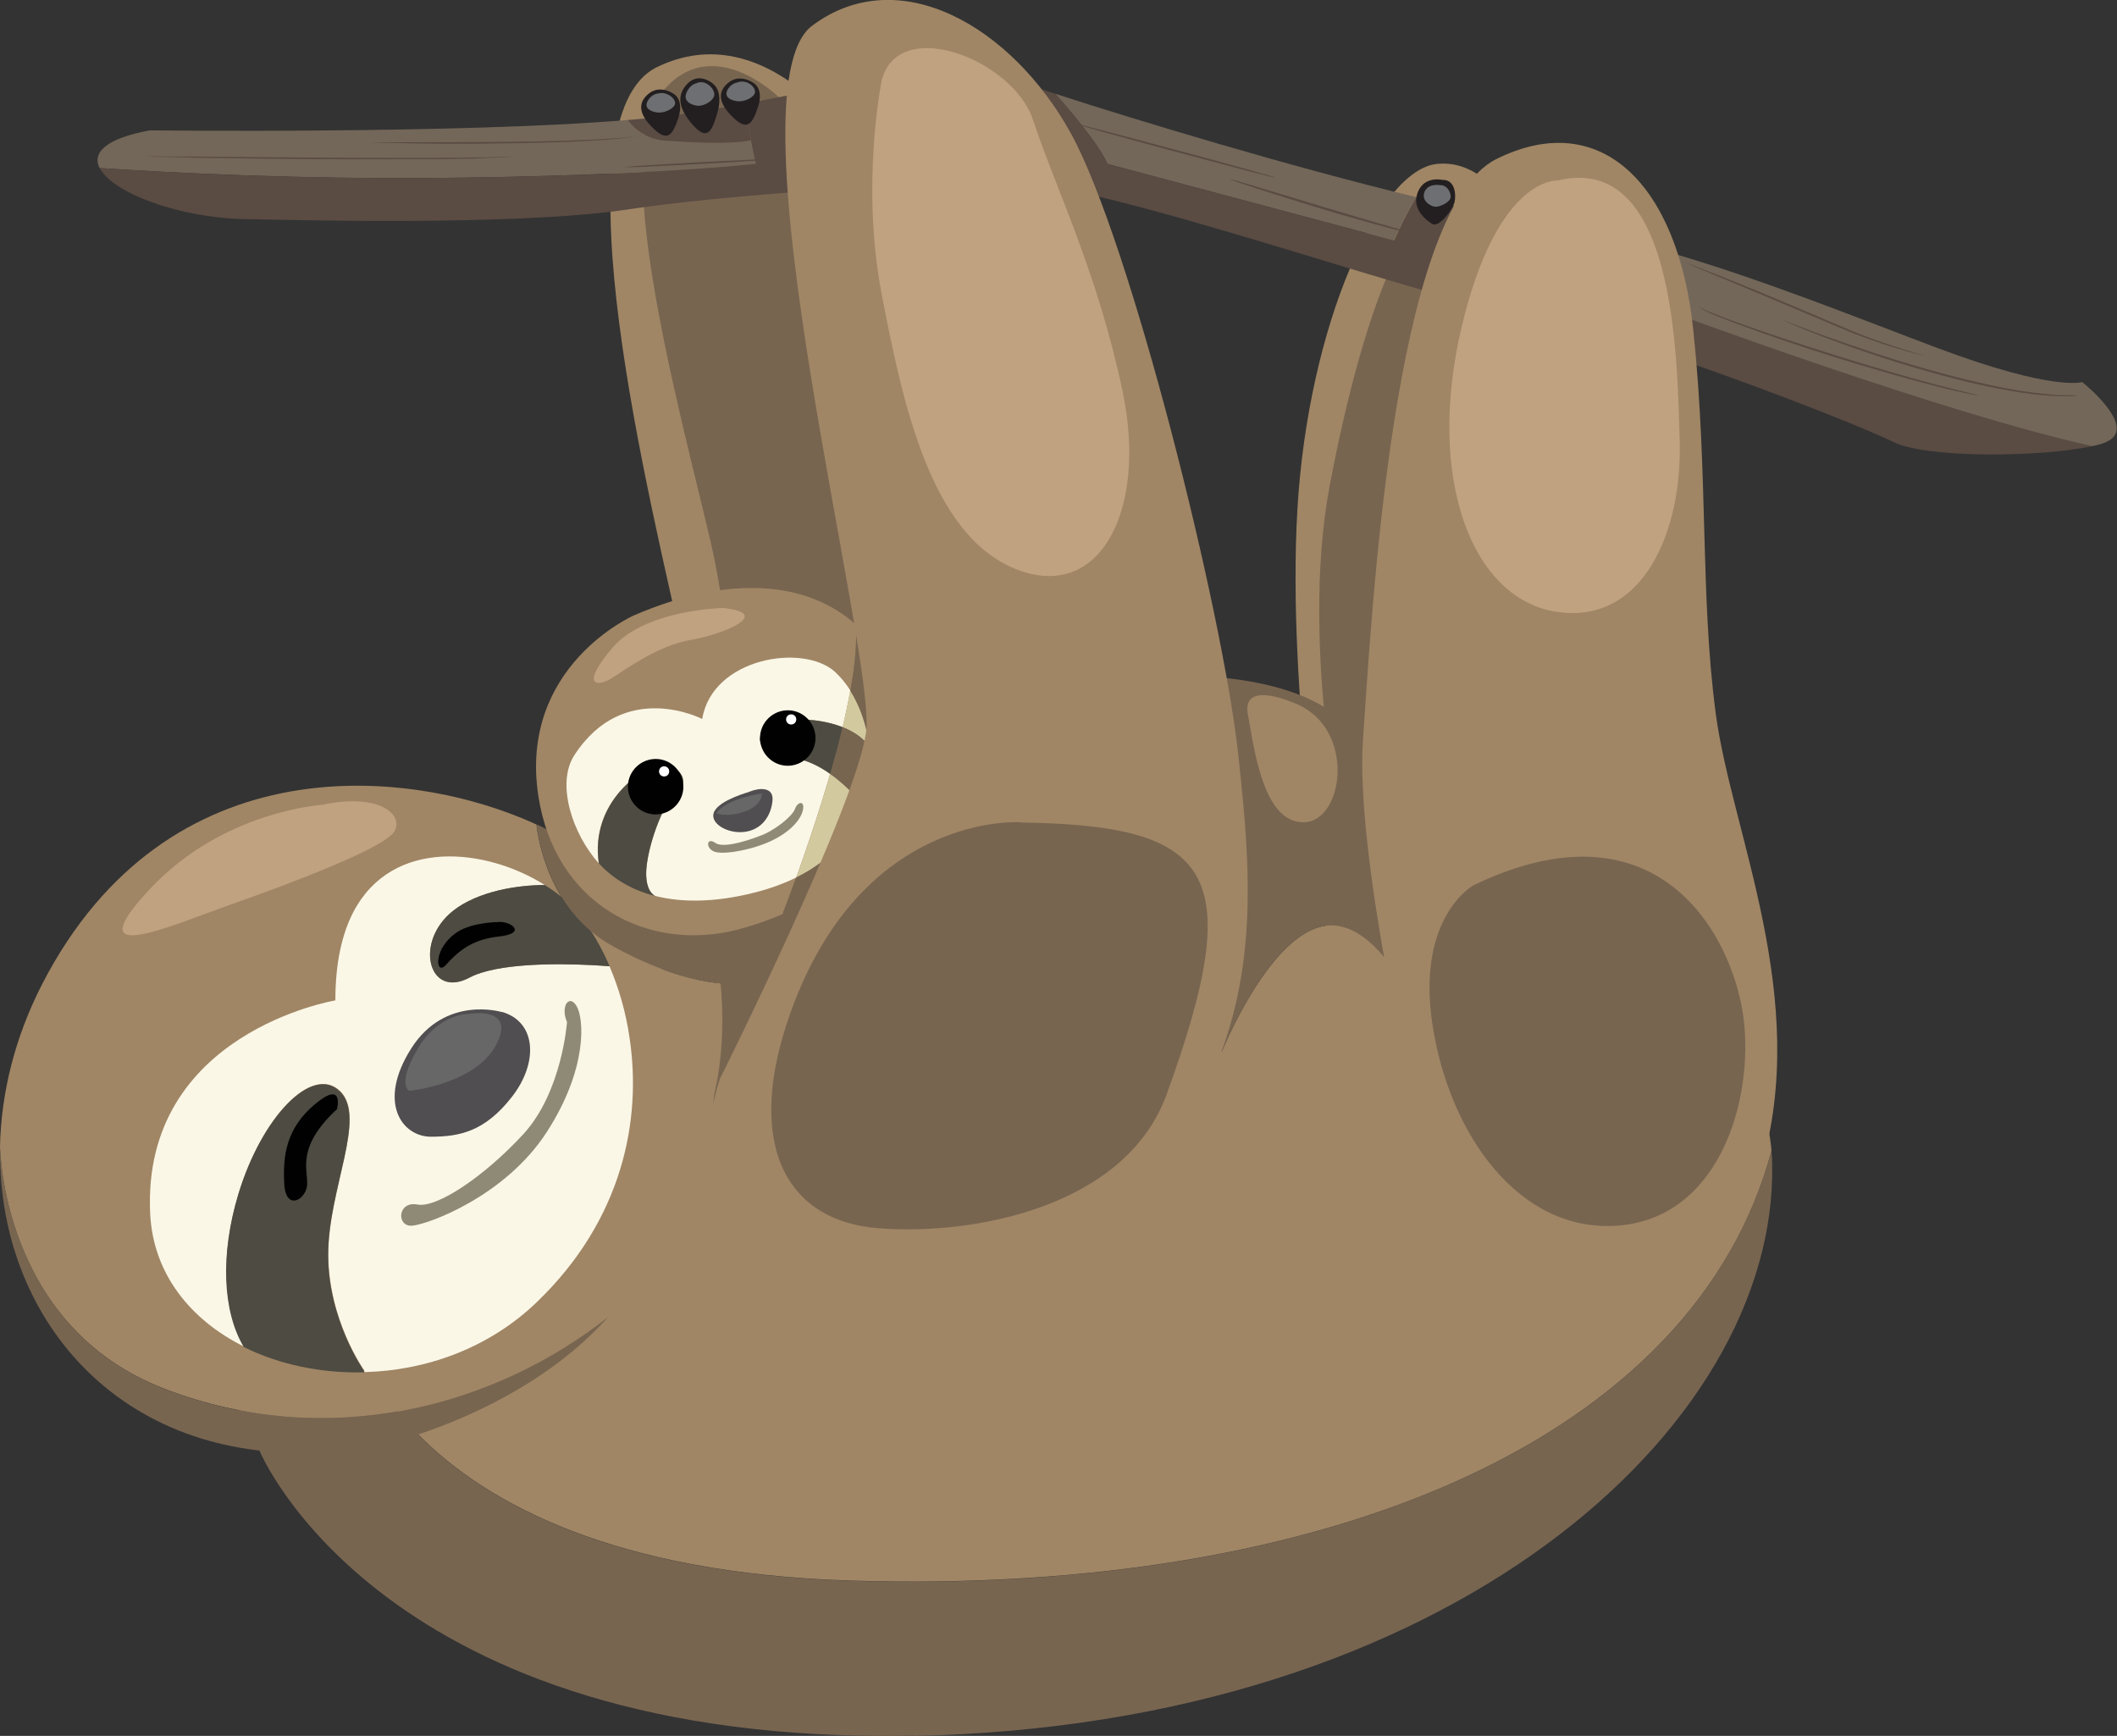 <?xml version="1.0" encoding="UTF-8"?>
<svg id="Layer_2" data-name="Layer 2" xmlns="http://www.w3.org/2000/svg" viewBox="0 0 96.14 78.83">
  <rect x="0" y="0" width="96.14" height="78.83" fill="#333333" stroke="none"/>
  <defs>
    <style>
      .cls-1 {
        fill: #676767;
      }

      .cls-1, .cls-2, .cls-3, .cls-4, .cls-5, .cls-6, .cls-7, .cls-8, .cls-9, .cls-10, .cls-11, .cls-12, .cls-13, .cls-14, .cls-15 {
        stroke-width: 0px;
      }

      .cls-2 {
        fill: #786550;
      }

      .cls-3 {
        fill: #010101;
      }

      .cls-4 {
        fill: #8f8a76;
      }

      .cls-5 {
        fill: #5a4b43;
      }

      .cls-6 {
        fill: #fff;
      }

      .cls-7 {
        fill: #d3c99f;
      }

      .cls-8 {
        fill: #a08665;
      }

      .cls-9 {
        fill: #c1a280;
      }

      .cls-10 {
        fill: #231f20;
      }

      .cls-11 {
        fill: #736759;
      }

      .cls-12 {
        fill: #4d4b42;
      }

      .cls-13 {
        fill: #504e50;
      }

      .cls-14 {
        fill: #6e6f72;
      }

      .cls-15 {
        fill: #fbf7e7;
      }
    </style>
  </defs>
  <g id="_100" data-name="100">
    <g>
      <path class="cls-8" d="m60.23,42.23s-1.8-10.78-1.31-19.11c.49-8.33,3.69-15.45,6.37-15.68s5.97,3.27,6.01,18.62-5.03,30.86-11.07,16.17Z"/>
      <path class="cls-2" d="m61.15,38.9s-2.18-9.36-.76-16.87c1.42-7.51,3.46-12.74,5.11-12.52,1.64.22,4.26,2.83,4.58,10.02s-1.63,33.09-8.93,19.37Z"/>
      <path class="cls-2" d="m41.54,78.82c-24.25.49-29.76-12.95-29.76-12.95-2.85-5.13-3.32-9.28-2.18-12.64,2.66-.47,5.16,1.39,5.97,5.8,0,0,1.46,12.11,23.14,12.76,21.6.65,38.25-6.47,41.74-19.53.02.2.03.4.03.61.24,12-14.7,25.47-38.95,25.96Z"/>
      <path class="cls-8" d="m32.28,42.57s.49-5.14-1.13-12.49c-1.61-7.35-6.04-24.75-1.3-27.04,4.74-2.29,9.31,2.61,11.76,8.82,2.45,6.21,4.9,16.49,4.74,22.86-.16,6.37-13.73,15.81-14.06,7.85Z"/>
      <path class="cls-8" d="m80.45,52.25c-3.49,13.07-20.14,20.18-41.74,19.53-21.68-.65-23.14-12.76-23.14-12.76-.81-4.41-3.32-6.27-5.97-5.8,2.22-6.54,10.51-10.1,19.12-12,.54.85,1.01,1.79,1.38,2.8,2.26.84,4.34.93,5.66.02.78-.54,2.78-2.44,4.54-4.54,4.63-.4,8.4-.42,10.06-.36.66.02,1.45.06,2.34.11.83,4.85,2.78,8.52,2.78,8.52,0,0,2-4.98,4.43-5.67,2.44-.69,4.29,3.52,4.29,3.52,0,0,2.48-6.12,2.89-10.92,2.75,1.52,5.73,4.51,7.01,6.75.46.81.87,1.94,1.18,3.25,2.88,1.84,4.89,4.29,5.17,7.55Z"/>
      <path class="cls-8" d="m29.53,57.09c-.52.99-1.15,1.87-1.86,2.66-5.2,4.13-12.77,6.17-20.19,3.32C.05,60.22,0,52.08,0,52.08c.05-2.43.67-4.97,1.92-7.4,5.68-11.01,16.76-9.85,22.44-7.24.07.61.55,3.88,3.36,5.47.8.45,1.59.83,2.37,1.11,1.49,4.05,1.5,9.13-.57,13.07Z"/>
      <path class="cls-15" d="m24.38,59.13c-2.19,2.11-5.05,3.11-7.83,3.18,0-.03,0-.05-.01-.08,0,0-1.63-2.29-1.63-5.27s1.78-6.25.52-7.43c-1.26-1.18-3.54,1.18-4.6,4.69-.82,2.72-.71,5.3.25,6.93-2.41-1.2-4.13-3.29-4.26-6.04-.39-8.22,8.41-9.68,8.41-9.68,0-1.7.3-3.01.81-4,0,0,0,0,0,0,1.78-3.42,6.05-2.91,8.7-1.24-.67,0-1.4.08-2.08.24-.79.19-1.53.49-2.07.92-1.81,1.41-1.13,4.03.72,3.05,1.28-.68,4.04-.65,5.62-.57.3.01.55.03.75.05.41.96.74,2.06.91,3.25.56,3.7-.3,8.24-4.21,12Z"/>
      <path class="cls-13" d="m22.79,45.96s-2.57-.79-4.12,1.66c-1.55,2.45-.41,4,.9,4s2.45-.24,3.67-1.8c1.22-1.55,1.13-3.42-.45-3.87Z"/>
      <path class="cls-1" d="m21.31,46.04s-1.4-.04-2.36,1.62c-.96,1.66-.35,1.88-.35,1.88,0,0,3-.31,3.93-2.09.94-1.78-1.22-1.41-1.22-1.41Z"/>
      <path class="cls-4" d="m25.75,46.41s-.22,3.17-1.98,5.09c-1.76,1.91-3.92,3.37-4.82,3.2-.9-.17-.96,1.02-.23.96.73-.06,4.23-1.34,6.11-4.25,1.88-2.91,1.69-5.18,1.35-5.73-.33-.55-.74.02-.43.73Z"/>
      <path class="cls-12" d="m16.55,62.32c-1.96.05-3.87-.35-5.48-1.15-.97-1.63-1.07-4.21-.25-6.93,1.06-3.51,3.35-5.88,4.6-4.69,1.26,1.18-.52,4.45-.52,7.43s1.63,5.27,1.63,5.27c0,.03,0,.06.01.08Z"/>
      <path class="cls-12" d="m27.68,43.88c-.2-.01-.45-.03-.75-.05-1.58-.08-4.34-.11-5.62.57-1.85.98-2.53-1.63-.72-3.05.55-.43,1.28-.73,2.07-.92.68-.16,1.41-.24,2.08-.24.32.2.61.41.87.64.77.67,1.51,1.73,2.07,3.04Z"/>
      <path class="cls-2" d="m27.67,59.75c-1.23,1.39-2.67,2.47-4.07,3.3-3.04,1.81-5.85,2.45-5.85,2.45C7.75,67.69,1.19,61.93.15,54.5c-.11-.79-.16-1.6-.14-2.41,0,0,.05,8.14,7.48,10.99,7.42,2.85,14.99.81,20.19-3.32Z"/>
      <path class="cls-3" d="m15.3,50.39s.36-1.37-.98-.26c-1.34,1.11-1.48,2.38-1.41,3.64.07,1.26,1.02.7,1.04,0s-.48-1.69,1.34-3.39Z"/>
      <path class="cls-3" d="m22.66,41.87s-1.2,0-1.9.46c-1.12.75-.98,2-.52,1.5s1.07-1.16,2.41-1.3c1.34-.15.52-.71,0-.66Z"/>
      <path class="cls-9" d="m14.72,36.54s-4.56.24-7.92,3.84c-3.35,3.59.89,1.68,3.67.7,2.78-.98,7.05-2.59,7.45-3.34s-.67-1.72-3.2-1.21Z"/>
      <path class="cls-2" d="m34.19,42.24s-.62-12.05-1.91-17.6c-1.29-5.55-4.55-17.2-2.37-20.25s5.66-.49,7.13,2.09c1.47,2.59,6.12,13.17,6.79,18.93s-3.17,14.19-5.11,16.83c-1.95,2.65-4.39,2.14-4.52,0"/>
      <path class="cls-2" d="m30.1,44.02c-.78-.29-1.58-.66-2.37-1.11-2.81-1.6-3.3-4.86-3.36-5.47.39.18.75.36,1.08.55,2.07,1.16,3.68,3.38,4.65,6.04Z"/>
      <path class="cls-2" d="m40.3,39.51c-1.76,2.09-3.76,4-4.54,4.54-1.32.91-3.4.81-5.66-.02-.37-1.01-.83-1.95-1.38-2.8,3.98-.88,8.03-1.41,11.57-1.71Z"/>
      <path class="cls-2" d="m32.72,44.66s.3,2.48-.25,4.88,2.46,1.79,4.26-1.19c1.81-2.98-1.51-8.73-4.02-3.69Z"/>
      <path class="cls-2" d="m67.09,34.7c-.42,4.8-2.89,10.92-2.89,10.92,0,0-1.85-4.21-4.29-3.52-2.44.69-4.43,5.67-4.43,5.67,0,0-1.95-3.68-2.78-8.52.14,0,.28.02.42.02,1.07.07,2.27.16,3.55.28.67.07,3.19-.21,5.2-4.46.9-1.9,2.99-1.64,5.22-.4Z"/>
      <path class="cls-8" d="m38.86,28.37c.34,3.85-3.32,13.14-3.32,13.14-.66.29-1.35.52-2.06.71-4.1,1.04-8.27-1.17-9.03-6.06-.91-5.91,4.33-8.21,4.33-8.21,4.37-1.89,7.92-1.54,10.09.42Z"/>
      <path class="cls-15" d="m35.92,34.4c.65.06,1.26.37,1.78.74-.52,1.8-1.11,3.51-1.54,4.71-.55.27-1.17.5-1.88.68-1.81.46-3.31.46-4.51.16,0,0,0,0,0,0,0,0,0,0-.01,0-.08-.04-.46-.26-.41-1.18.06-1.04.72-3,1.39-3.55.67-.54,0-1.29-.76-1.22-.77.07-3.2,1.66-2.79,4.46-1.18-1.31-1.95-3.6-1.11-4.9,2.26-3.49,5.81-1.65,5.81-1.65.46-2.78,4.58-3.45,6.03-2.14.25.23.49.52.7.85-.1.54-.22,1.1-.35,1.66-1.31-.52-3.03-.39-3.39-.1-.5.4-.72,1.31,1.05,1.49Z"/>
      <path class="cls-12" d="m30.74,35.96c-.67.54-1.33,2.51-1.39,3.55-.05.92.32,1.14.41,1.18-1.11-.28-1.96-.82-2.56-1.48-.41-2.81,2.02-4.4,2.79-4.46.77-.07,1.43.68.76,1.22Z"/>
      <path class="cls-12" d="m39.21,36.58s-1.52-2-3.29-2.17c-1.77-.18-1.55-1.09-1.05-1.49.5-.4,3.58-.49,4.62,1h0c.1.86.03,1.78-.28,2.66Z"/>
      <path class="cls-13" d="m34.05,35.95c-.07.03-1.31.36-1.6.88-.29.52.55,1.04,1.34.95.79-.09,1.21-.7,1.29-1.39.08-.69-.62-.61-1.04-.44Z"/>
      <path class="cls-1" d="m34.6,36.03s-1.6.22-2.07.9c0,0,.49.21,1.3-.08.81-.29.77-.82.77-.82Z"/>
      <path class="cls-4" d="m34.48,37.97s-1.55.62-1.99.31c-.44-.31-.46.32.04.42.49.1,1.75-.13,2.61-.57.86-.44,1.26-.98,1.33-1.38s-.25-.35-.37-.01c-.12.33-.94,1-1.62,1.23Z"/>
      <path class="cls-9" d="m32.83,27.61s-3.52.07-5,1.79c-1.48,1.72-.74,1.82-.07,1.41.67-.41,2.07-1.48,3.61-1.75,1.54-.27,3.76-1.21,1.46-1.45Z"/>
      <path class="cls-3" d="m28.52,35.83c.06.69.67,1.21,1.36,1.15.69-.06,1.21-.67,1.15-1.36-.06-.69-.67-1.21-1.36-1.15-.69.06-1.21.67-1.15,1.36Z"/>
      <path class="cls-3" d="m34.52,33.62c.06.69.67,1.21,1.36,1.15.69-.06,1.21-.67,1.15-1.36-.06-.69-.67-1.21-1.36-1.15-.69.06-1.21.67-1.15,1.36Z"/>
      <path class="cls-6" d="m30.39,35.01c-.01-.13-.12-.22-.25-.21-.13.01-.22.12-.21.25.01.13.12.22.25.21.13-.01.22-.12.21-.25Z"/>
      <path class="cls-6" d="m36.16,32.65c-.01-.13-.12-.22-.25-.21-.13.01-.22.12-.21.25s.12.22.25.21c.13-.01.22-.12.21-.25Z"/>
      <path class="cls-7" d="m39.49,33.92c-.28-.41-.73-.7-1.23-.9.14-.57.26-1.13.35-1.66.44.7.76,1.6.87,2.56Z"/>
      <path class="cls-7" d="m39.21,36.58c-.45,1.27-1.4,2.46-3.05,3.27.43-1.2,1.02-2.91,1.54-4.71.9.63,1.51,1.44,1.51,1.44Z"/>
      <path class="cls-2" d="m35.54,41.5s.26-.67.62-1.65c1.66-.82,2.6-2,3.05-3.27,0,0-.61-.81-1.51-1.44.2-.7.4-1.42.56-2.12.5.2.94.49,1.23.9-.11-.97-.43-1.87-.87-2.56.21-1.14.31-2.19.24-2.99,1.06.96,1.79,2.3,2.12,3.94.86,4.27-1.71,7.56-5.44,9.19Z"/>
      <path class="cls-2" d="m52.7,30.71s5.49-.39,8.18,1.93c2.69,2.32,3.41,5.17.81,7.21s-7.59,2.33-9.79-.34-4.11-8.14.8-8.8Z"/>
      <path class="cls-8" d="m58.83,31.95s-2.45-1.12-2.16.48.7,4.93,2.53,4.91c1.84-.01,2.4-4.28-.37-5.39Z"/>
      <path class="cls-11" d="m34.32,7.44s-4.74.55-14.42.64c-6.45.06-12.23-.24-15.38-.45-.34-.68.24-1.33,2.28-1.71,0,0,13.99.17,21.7-.47.03.05.57.87,1.76.94.93.05,2.82.18,3.84-.02.12.66.22,1.07.22,1.07Z"/>
      <path class="cls-5" d="m34.1,6.37c-1.02.21-2.91.08-3.84.02-1.19-.07-1.72-.89-1.76-.94h0c1-.08,1.9-.18,2.65-.29.93-.14,1.84-.3,2.71-.46.07.64.16,1.21.24,1.67Z"/>
      <path class="cls-11" d="m47.93,4.26c3.72,1.21,10.7,3.32,16.38,4.69-.66,1.12-1,1.97-1,1.97l-13.03-3.48c-.19-.52-1.08-1.74-2.36-3.18Z"/>
      <path class="cls-5" d="m95.02,20.26c-2.2.49-7.49.58-9.04-.19-1.74-.87-12.63-5.14-17.31-5.89-4.68-.75-20.12-6.55-24.76-6.1-4.63.45-11.02.77-15.39,1.43-4.38.66-12.54.55-17.44.44-3.03-.07-6-1.22-6.55-2.32,3.15.21,8.93.51,15.38.45,9.68-.09,14.42-.64,14.42-.64,0,0-.3-1.18-.46-2.74,5.17-.96,9.24-2.08,12.49-.96.42.14.95.32,1.57.52,1.28,1.43,2.17,2.66,2.36,3.18l13.03,3.48s.34-.85,1-1.97c2.01.48,3.85.88,5.34,1.1,1.89.29,3.82.74,5.73,1.28.36,1.61.51,2.84.51,2.84,0,0,12.48,4.63,19.14,6.09Z"/>
      <path class="cls-11" d="m95.66,20.07c-.16.07-.38.14-.65.19-6.66-1.46-19.14-6.09-19.14-6.09,0,0-.15-1.23-.51-2.84,4.54,1.29,8.99,3.11,12.67,4.49,5.23,1.96,6.53,1.53,6.53,1.53,0,0,2.61,2.07,1.09,2.72Z"/>
      <path class="cls-8" d="m32.72,48.94s6.12-12.25,6.61-15.68-6.37-29.15-2.45-32.09,9.06,0,11.76,4.9c2.69,4.9,6.86,21.55,7.59,28.17.73,6.61.98,11.76-2.94,17.88-3.92,6.12-24.25,7.84-20.58-3.18Z"/>
      <path class="cls-8" d="m64.31,50.53s-2.79-11.6-2.41-16.98c.39-5.38,1.32-23.98,6.06-26.33,4.74-2.35,8.25,1.15,8.94,7.78.69,6.63.3,12.01,1.02,17.42.72,5.4,4.32,12.91,2.05,20.62-2.26,7.71-14.28,4.18-15.67-2.51Z"/>
      <path class="cls-2" d="m46.35,37.34s-7.19-.52-10.46,8.67c-2.06,5.78-.33,9.44,4.03,9.77,4.35.33,11.21-.99,13.06-6.08,3.69-10.14,2.12-12.22-6.63-12.35Z"/>
      <path class="cls-9" d="m40.04,3.65s-.96,4.72,0,9.71c.96,4.98,2.22,10.91,6.06,12.47,3.84,1.56,6.02-2.64,4.88-8.06s-3.02-9.16-4.07-12.33c-.89-2.71-6.09-4.77-6.87-1.79Z"/>
      <path class="cls-9" d="m70.73,8.2s-2.72-.22-4.35,6.64c-1.63,6.86.44,12.39,4.35,12.95s5.66-3.69,5.55-7.72-.23-13.17-5.55-11.87Z"/>
      <path class="cls-2" d="m66.92,40.2s-2.63,1.43-1.86,6.38c.77,4.95,3.93,9.4,8.39,9.08,4.46-.32,6.1-5.32,5.77-9.08-.33-3.76-3.7-10.52-12.3-6.38Z"/>
      <path class="cls-10" d="m30.59,4.26s-.61-.44-1.14,0c-.53.44-.41.97.24,1.59s.86.24,1.1-.45c.24-.69-.01-1.03-.2-1.14Z"/>
      <path class="cls-14" d="m29.86,4.25s-.3.03-.46.36c-.16.33.19.47.48.5.29.03.76-.18.78-.42.01-.24-.41-.56-.79-.44Z"/>
      <path class="cls-10" d="m34.21,3.76s-.61-.44-1.14,0c-.53.44-.41.97.24,1.59s.86.24,1.1-.45c.24-.69-.01-1.03-.2-1.14Z"/>
      <path class="cls-14" d="m33.51,3.74s-.32.03-.48.36.19.47.48.5c.29.03.76-.18.78-.42.01-.24-.35-.57-.77-.45Z"/>
      <path class="cls-10" d="m32.37,3.79s-.61-.53-1.14,0c-.53.53-.41,1.16.24,1.89.65.73.86.29,1.1-.53.24-.83-.01-1.23-.2-1.35Z"/>
      <path class="cls-14" d="m31.64,3.78s-.29.03-.46.42.19.56.48.6.76-.22.78-.5c.01-.28-.4-.7-.8-.53Z"/>
      <path class="cls-10" d="m65.51,8.17s-.82-.2-1.12.55.35,1.26.65,1.45c.31.19.95-.67,1.02-1.01.07-.34.01-1.01-.55-.99Z"/>
      <path class="cls-14" d="m65.42,8.41s-.57-.11-.73.31.32.67.51.67.66-.2.68-.44c.01-.23-.17-.54-.45-.54Z"/>
      <path class="cls-5" d="m23.48,7.11s-.02,0-.04,0c-.03,0-.07,0-.13,0-.11,0-.28,0-.5.01-.22,0-.48.02-.79.03-.31,0-.66,0-1.05.01-.39,0-.81,0-1.27.01-.46,0-.95,0-1.46,0-1.03,0-2.16,0-3.35-.01-2.37-.02-4.52-.03-6.08-.05-.78,0-1.41,0-1.84-.01-.22,0-.39,0-.5,0-.06,0-.1,0-.13,0-.03,0-.04,0-.04,0s.01,0,.04,0c.03,0,.07,0,.13,0,.11,0,.28,0,.5.02.43,0,1.06.02,1.84.04,1.56.03,3.7.06,6.08.07,1.19,0,2.32.01,3.35,0,.51,0,1,0,1.46,0,.46,0,.88-.02,1.27-.02.39,0,.74-.01,1.05-.03.31-.02.57-.03.79-.04.22-.01.39-.02.5-.03.06,0,.1,0,.13-.01.03,0,.04,0,.04,0Z"/>
      <path class="cls-5" d="m29.11,6.16s-.04,0-.13.01c-.08.01-.2.03-.35.05-.31.03-.76.07-1.31.1-1.11.06-2.65.11-4.34.12-1.7.02-3.23.02-4.35.02-.56,0-1.01,0-1.32,0-.16,0-.28,0-.36,0-.08,0-.12,0-.12,0s.04,0,.12.01c.08,0,.2,0,.36.01.31,0,.76.02,1.32.03,1.11.02,2.65.03,4.35,0,1.7-.02,3.24-.07,4.35-.15.56-.04,1-.09,1.31-.13.15-.03.27-.05.35-.06.08-.02.12-.03.12-.03Z"/>
      <path class="cls-5" d="m35.08,7.22s-.09,0-.27,0c-.17,0-.42.01-.72.03-.61.03-1.45.07-2.38.12-.93.05-1.77.1-2.38.14-.3.02-.55.04-.72.05-.17.02-.26.03-.26.03,0,0,.09,0,.27,0,.17,0,.42-.01.72-.02.61-.03,1.45-.07,2.38-.12.93-.05,1.77-.1,2.38-.14.3-.02.55-.04.72-.05.17-.01.26-.03.26-.03Z"/>
      <path class="cls-5" d="m57.98,8.08s-.03-.01-.09-.03c-.06-.02-.15-.05-.27-.08-.23-.07-.57-.16-.98-.28-.83-.23-1.98-.55-3.26-.89-1.27-.34-2.43-.65-3.27-.87-.42-.11-.76-.19-.99-.25-.12-.03-.21-.05-.27-.06-.06-.01-.1-.02-.1-.02,0,0,.03.01.09.03.06.02.15.05.27.08.23.07.57.16.98.28.83.23,1.98.55,3.26.89,1.27.34,2.43.65,3.27.87.42.11.76.19.99.25.12.03.21.05.27.06.06.01.1.02.1.02Z"/>
      <path class="cls-5" d="m64.31,10.62s-.03-.01-.09-.03c-.06-.02-.14-.04-.25-.07-.11-.03-.24-.06-.39-.1-.15-.04-.33-.09-.52-.15-.38-.11-.84-.24-1.34-.39-.5-.15-1.06-.32-1.64-.49-1.16-.35-2.22-.67-2.98-.9-.38-.11-.69-.21-.91-.27-.11-.03-.19-.05-.25-.07-.06-.01-.09-.02-.09-.02,0,0,.03.02.08.04.06.02.14.05.24.09.21.07.52.17.9.3.76.24,1.81.58,2.97.93.58.18,1.14.34,1.65.48.51.15.96.27,1.35.37.19.05.37.1.52.13.16.03.29.06.4.08.11.02.19.04.25.05.06.01.09.01.09.01Z"/>
      <path class="cls-5" d="m89.87,17.96s-.04-.02-.13-.04c-.09-.02-.21-.05-.38-.09-.33-.08-.8-.2-1.39-.35-1.17-.31-2.77-.77-4.53-1.32-1.76-.55-3.34-1.08-4.47-1.49-.57-.2-1.02-.38-1.34-.51-.16-.06-.28-.12-.35-.16-.08-.04-.11-.07-.11-.07,0,0,.03.04.1.09.08.05.19.11.35.18.31.14.76.32,1.33.53,1.13.42,2.71.97,4.47,1.52,1.76.55,3.37,1,4.54,1.3.59.15,1.06.25,1.39.32.17.04.29.06.38.07.09.02.13.02.13.02Z"/>
      <path class="cls-5" d="m94.27,17.96s-.05,0-.14-.01c-.09,0-.23,0-.4-.01-.09,0-.18,0-.29,0-.11,0-.22-.02-.34-.03-.12-.01-.26-.02-.4-.04-.14-.01-.29-.03-.44-.05-1.24-.16-2.93-.54-4.76-1.06-1.84-.52-3.47-1.09-4.64-1.51-.59-.21-1.06-.4-1.39-.52-.16-.07-.29-.12-.37-.15-.08-.04-.13-.06-.13-.06,0,0,.04.03.12.07.08.04.21.1.37.17.32.14.79.33,1.38.55,1.17.44,2.8,1.02,4.64,1.54,1.84.53,3.53.89,4.78,1.04.15.02.3.04.44.05.14.01.27.02.4.03.12,0,.24.02.35.02.11,0,.2,0,.29,0,.18,0,.31,0,.4,0,.09,0,.14,0,.14,0Z"/>
      <path class="cls-5" d="m87.62,16.23s-.04-.02-.11-.04c-.08-.02-.19-.06-.33-.1-.29-.09-.7-.21-1.21-.38-.51-.16-1.11-.38-1.77-.64-.65-.28-1.37-.58-2.12-.9-1.51-.64-2.87-1.21-3.87-1.6-.5-.2-.9-.35-1.18-.46-.14-.05-.25-.09-.32-.12-.07-.03-.11-.04-.11-.04,0,0,.04.02.11.05.07.03.18.08.32.14.28.12.68.28,1.17.49.99.4,2.35.99,3.86,1.62.75.32,1.47.62,2.12.89.66.25,1.27.47,1.78.62.51.16.93.28,1.22.35.15.04.26.06.33.08.08.02.12.03.12.02Z"/>
    </g>
  </g>
</svg>